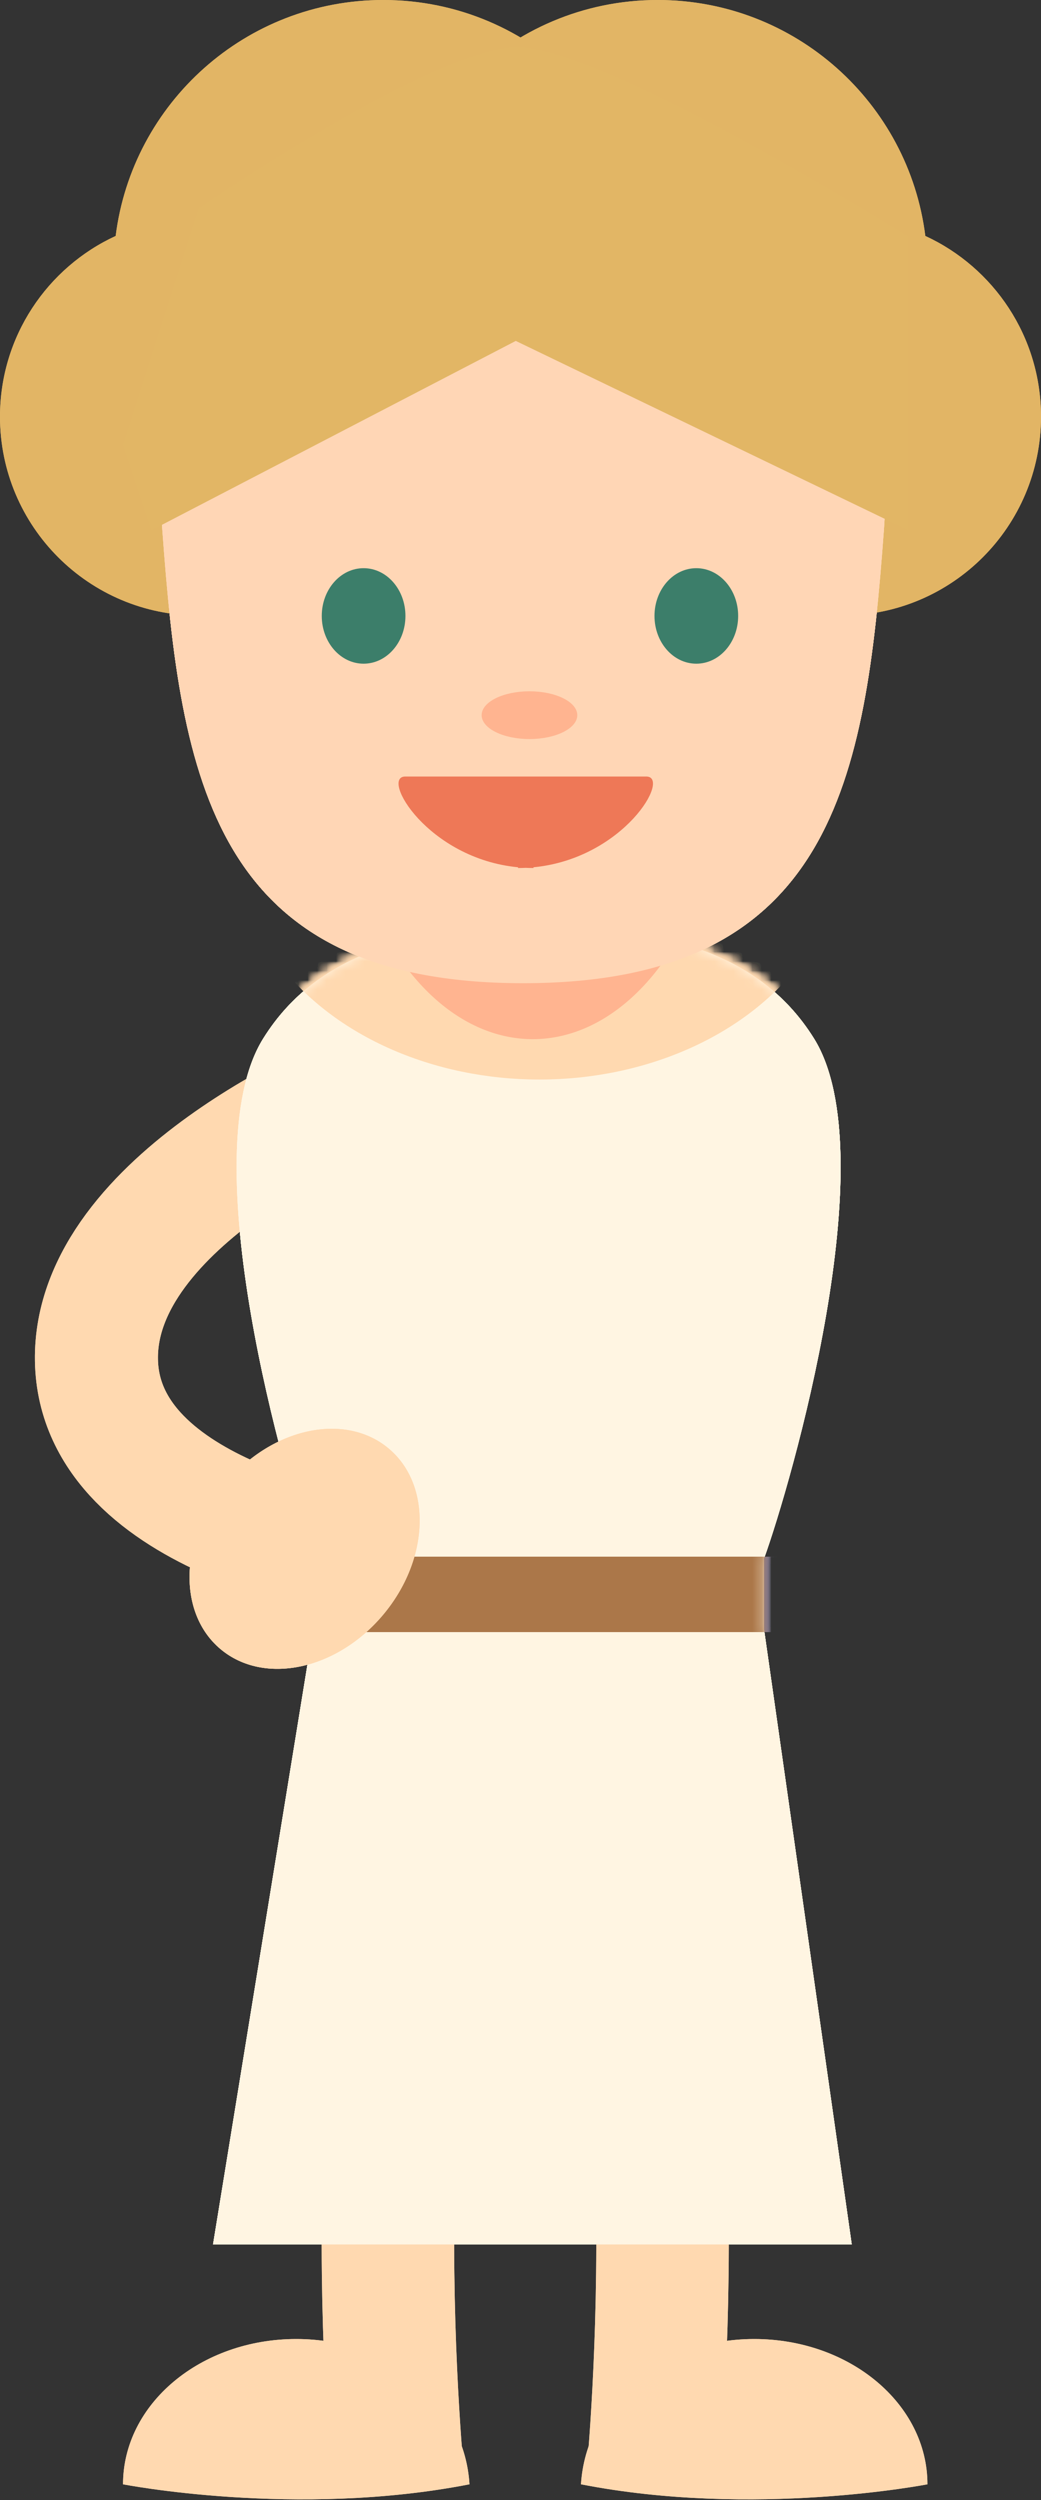 <?xml version="1.0" encoding="UTF-8"?>
<svg width="110px" height="264px" viewBox="0 0 110 264" version="1.1" xmlns="http://www.w3.org/2000/svg" xmlns:xlink="http://www.w3.org/1999/xlink">
    <rect x="0" y="0" width="110" height="264" fill="#333333" stroke="none"/>
    <!-- Generator: Sketch 41.2 (35397) - http://www.bohemiancoding.com/sketch -->
    <title>cheers-people01</title>
    <desc>Created with Sketch.</desc>
    <defs>
        <path d="M38.427,0.005 C47.372,0.368 58.07,2.117 64.017,11.674 C71.663,23.962 61.588,58.659 58.735,66.581 L58.735,74.063 L68,139 L0.513,139 L11.092,74.063 L11.092,66.581 C8.238,58.659 -1.837,23.962 5.81,11.674 C11.757,2.117 22.455,0.368 31.371,0.062 C32.497,0.005 33.675,-0.003 34.913,0.001 C36.151,-0.003 37.329,0.005 38.427,0.005 Z" id="path-1"></path>
        <path d="M38.276,95.826 C71,95.826 74.471,74.375 76.404,47.913 C78.337,21.451 61.266,0 38.276,0 C15.287,0 -1.784,21.451 0.149,47.913 C2.082,74.375 5.553,95.826 38.276,95.826 Z" id="path-3"></path>
        <path d="M38.427,0.005 C47.372,0.368 58.07,2.117 64.017,11.674 C71.663,23.962 61.588,58.659 58.735,66.581 L58.735,74.063 L68,139 L0.513,139 L11.092,74.063 L11.092,66.581 C8.238,58.659 -1.837,23.962 5.81,11.674 C11.757,2.117 22.455,0.368 31.371,0.062 C32.497,0.005 33.675,-0.003 34.913,0.001 C36.151,-0.003 37.329,0.005 38.427,0.005 Z" id="path-5"></path>
        <path d="M38.276,95.826 C71,95.826 74.471,74.375 76.404,47.913 C78.337,21.451 61.266,0 38.276,0 C15.287,0 -1.784,21.451 0.149,47.913 C2.082,74.375 5.553,95.826 38.276,95.826 Z" id="path-7"></path>
        <path d="M38.427,0.005 C47.372,0.368 58.07,2.117 64.017,11.674 C71.663,23.962 61.588,58.659 58.735,66.581 L58.735,74.063 L68,139 L0.513,139 L11.092,74.063 L11.092,66.581 C8.238,58.659 -1.837,23.962 5.81,11.674 C11.757,2.117 22.455,0.368 31.371,0.062 C32.497,0.005 33.675,-0.003 34.913,0.001 C36.151,-0.003 37.329,0.005 38.427,0.005 Z" id="path-9"></path>
        <path d="M38.276,95.826 C71,95.826 74.471,74.375 76.404,47.913 C78.337,21.451 61.266,0 38.276,0 C15.287,0 -1.784,21.451 0.149,47.913 C2.082,74.375 5.553,95.826 38.276,95.826 Z" id="path-11"></path>
        <path d="M38.427,0.005 C47.372,0.368 58.07,2.117 64.017,11.674 C71.663,23.962 61.588,58.659 58.735,66.581 L58.735,74.063 L68,139 L0.513,139 L11.092,74.063 L11.092,66.581 C8.238,58.659 -1.837,23.962 5.81,11.674 C11.757,2.117 22.455,0.368 31.371,0.062 C32.497,0.005 33.675,-0.003 34.913,0.001 C36.151,-0.003 37.329,0.005 38.427,0.005 Z" id="path-13"></path>
        <path d="M38.276,95.826 C71,95.826 74.471,74.375 76.404,47.913 C78.337,21.451 61.266,0 38.276,0 C15.287,0 -1.784,21.451 0.149,47.913 C2.082,74.375 5.553,95.826 38.276,95.826 Z" id="path-15"></path>
        <path d="M38.427,0.005 C47.372,0.368 58.07,2.117 64.017,11.674 C71.663,23.962 61.588,58.659 58.735,66.581 L58.735,74.063 L68,139 L0.513,139 L11.092,74.063 L11.092,66.581 C8.238,58.659 -1.837,23.962 5.81,11.674 C11.757,2.117 22.455,0.368 31.371,0.062 C32.497,0.005 33.675,-0.003 34.913,0.001 C36.151,-0.003 37.329,0.005 38.427,0.005 Z" id="path-17"></path>
        <path d="M38.276,95.826 C71,95.826 74.471,74.375 76.404,47.913 C78.337,21.451 61.266,0 38.276,0 C15.287,0 -1.784,21.451 0.149,47.913 C2.082,74.375 5.553,95.826 38.276,95.826 Z" id="path-19"></path>
        <path d="M38.427,0.005 C47.372,0.368 58.07,2.117 64.017,11.674 C71.663,23.962 61.588,58.659 58.735,66.581 L58.735,74.063 L68,139 L0.513,139 L11.092,74.063 L11.092,66.581 C8.238,58.659 -1.837,23.962 5.81,11.674 C11.757,2.117 22.455,0.368 31.371,0.062 C32.497,0.005 33.675,-0.003 34.913,0.001 C36.151,-0.003 37.329,0.005 38.427,0.005 Z" id="path-21"></path>
        <path d="M38.276,95.826 C71,95.826 74.471,74.375 76.404,47.913 C78.337,21.451 61.266,0 38.276,0 C15.287,0 -1.784,21.451 0.149,47.913 C2.082,74.375 5.553,95.826 38.276,95.826 Z" id="path-23"></path>
    </defs>
    <g id="Page-1" stroke="none" stroke-width="1" fill="none" fill-rule="evenodd">
        <g id="Desktop-HD" transform="translate(-612, -2462)">
            <g id="ギリシャ01" transform="translate(612, 2462)">
                <g id="cheers-people01">
                    <g id="身体">
                        <path d="M12.223,24.917 C13.986,10.868 25.974,0 40.5,0 C56.24,0 69,12.76 69,28.5 C69,44.24 56.24,57 40.5,57 C39.523,57 38.558,56.951 37.607,56.855 C33.766,61.81 27.755,65 21,65 C9.402,65 0,55.598 0,44 C0,35.535 5.008,28.24 12.223,24.917 Z" id="Combined-Shape" fill="#E2B565"></path>
                        <path d="M53.223,24.917 C54.986,10.868 66.974,0 81.5,0 C97.24,0 110,12.76 110,28.5 C110,44.24 97.24,57 81.5,57 C80.523,57 79.558,56.951 78.607,56.855 C74.766,61.81 68.755,65 62,65 C50.402,65 41,55.598 41,44 C41,35.535 46.008,28.24 53.223,24.917 Z" id="Combined-Shape" fill="#E2B565" transform="translate(75.5, 32.5) scale(-1, 1) translate(-75.5, -32.5) "></path>
                        <path d="M24.904,122.075 C24.904,122.075 4.327,141.729 14.095,155.642 C23.864,169.556 52.646,162.433 52.646,162.433" id="Path-6" stroke="#FFD9B0" stroke-width="13" transform="translate(32.055, 143.165) scale(-1, 1) rotate(216) translate(-32.055, -143.165) "></path>
                        <g id="Group-18" transform="translate(79.5, 224) scale(-1, 1) translate(-79.5, -224) translate(61, 184)">
                            <path d="M27.99,0 C39.379,29 34.225,78.783 34.225,78.783" id="Path-6" stroke="#FFD9B0" stroke-width="14" transform="translate(31.689, 39.391) scale(-1, 1) translate(-31.689, -39.391) "></path>
                            <path d="M0,78.342 C0,69.869 8.195,63 18.304,63 C28.413,63 36.096,69.872 36.609,78.342 C18.299,81.924 0,78.342 0,78.342 Z" id="Combined-Shape" fill="#FFD9B0"></path>
                        </g>
                        <g id="Group-18" transform="translate(13, 184)">
                            <path d="M27.99,0 C39.379,29 34.225,78.783 34.225,78.783" id="Path-6" stroke="#FFD9B0" stroke-width="14" transform="translate(31.689, 39.391) scale(-1, 1) translate(-31.689, -39.391) "></path>
                            <path d="M0,78.342 C0,69.869 8.195,63 18.304,63 C28.413,63 36.096,69.872 36.609,78.342 C18.299,81.924 0,78.342 0,78.342 Z" id="Combined-Shape" fill="#FFD9B0"></path>
                        </g>
                        <g id="body" transform="translate(17, 8)">
                            <g id="Path-5" transform="translate(5, 90)">
                                <mask id="mask-2" fill="white">
                                    <use xlink:href="#path-1"></use>
                                </mask>
                                <use id="Mask" fill="#FFF5E2" xlink:href="#path-1"></use>
                                <ellipse id="Oval-14" fill="#FFD9B0" mask="url(#mask-2)" cx="35" cy="-9" rx="32" ry="25"></ellipse>
                                <polygon id="Rectangle-3" fill="#7484C6" mask="url(#mask-2)" points="3 66.384 67 66.384 67 74.35 39.245 74.35 3 74.35"></polygon>
                                <ellipse id="Oval-4" fill="#FFB490" mask="url(#mask-2)" cx="34.293" cy="-19.15" rx="20.358" ry="30.886"></ellipse>
                            </g>
                            <mask id="mask-4" fill="white">
                                <use xlink:href="#path-3"></use>
                            </mask>
                            <use id="Oval-5" fill="#FFD6B5" transform="translate(38.276, 47.913) scale(-1, 1) translate(-38.276, -47.913) " xlink:href="#path-3"></use>
                        </g>
                        <g id="body" transform="translate(17, 8)">
                            <g id="Path-5" transform="translate(5, 90)">
                                <mask id="mask-6" fill="white">
                                    <use xlink:href="#path-5"></use>
                                </mask>
                                <use id="Mask" fill="#FFF5E2" xlink:href="#path-5"></use>
                                <ellipse id="Oval-14" fill="#FFD9B0" mask="url(#mask-6)" cx="35" cy="-9" rx="32" ry="25"></ellipse>
                                <polygon id="Rectangle-3" fill="#7484C6" mask="url(#mask-6)" points="3 66.384 67 66.384 67 74.35 39.245 74.35 3 74.35"></polygon>
                                <ellipse id="Oval-4" fill="#FFB490" mask="url(#mask-6)" cx="34.293" cy="-19.15" rx="20.358" ry="30.886"></ellipse>
                            </g>
                            <mask id="mask-8" fill="white">
                                <use xlink:href="#path-7"></use>
                            </mask>
                            <use id="Oval-5" fill="#FFD6B5" transform="translate(38.276, 47.913) scale(-1, 1) translate(-38.276, -47.913) " xlink:href="#path-7"></use>
                        </g>
                        <g id="body" transform="translate(17, 8)">
                            <g id="Path-5" transform="translate(5, 90)">
                                <mask id="mask-10" fill="white">
                                    <use xlink:href="#path-9"></use>
                                </mask>
                                <use id="Mask" fill="#FFF5E2" xlink:href="#path-9"></use>
                                <ellipse id="Oval-14" fill="#FFD9B0" mask="url(#mask-10)" cx="35" cy="-9" rx="32" ry="25"></ellipse>
                                <polygon id="Rectangle-3" fill="#AB7749" mask="url(#mask-10)" points="3 66.384 67 66.384 67 74.35 39.245 74.35 3 74.35"></polygon>
                                <ellipse id="Oval-4" fill="#FFB490" mask="url(#mask-10)" cx="34.293" cy="-19.15" rx="20.358" ry="30.886"></ellipse>
                            </g>
                            <mask id="mask-12" fill="white">
                                <use xlink:href="#path-11"></use>
                            </mask>
                            <use id="Oval-5" fill="#FFD6B5" transform="translate(38.276, 47.913) scale(-1, 1) translate(-38.276, -47.913) " xlink:href="#path-11"></use>
                        </g>
                        <g id="Group-8" transform="translate(34, 60)" fill="#3C7E6A">
                            <ellipse id="Oval" cx="4.421" cy="5.043" rx="4.421" ry="5.043"></ellipse>
                            <ellipse id="Oval" cx="39.579" cy="5.043" rx="4.421" ry="5.043"></ellipse>
                        </g>
                        <ellipse id="Oval-6" fill="#FFB490" cx="55.947" cy="75.522" rx="5.053" ry="2.522"></ellipse>
                        <path d="M55.556,91.643 C55.288,91.656 55.018,91.662 54.744,91.663 L54.744,91.663 L54.744,91.585 C45.196,90.67 40.147,82 42.827,82 L55.556,82 L68.285,82 C70.965,82 65.917,90.67 56.368,91.585 L56.368,91.663 L56.368,91.663 C56.094,91.662 55.824,91.656 55.556,91.643 Z" id="Combined-Shape" fill="#EE7857"></path>
                        <ellipse id="Oval-3" fill="#FFD9B0" transform="translate(32.186, 163.555) scale(-1, 1) rotate(230) translate(-32.186, -163.555) " cx="32.186" cy="163.555" rx="13.824" ry="10.835"></ellipse>
                        <path d="M16,56 L54.5,36 L96,56 L96,25 C96,25 63.632,4.753 54.5,5 C45.368,5.247 21,22 21,22 L13,47 L16,56 Z" id="Path-15" fill="#E2B665"></path>
                    </g>
                    <g id="身体">
                        <path d="M12.223,24.917 C13.986,10.868 25.974,0 40.5,0 C56.24,0 69,12.76 69,28.5 C69,44.24 56.24,57 40.5,57 C39.523,57 38.558,56.951 37.607,56.855 C33.766,61.81 27.755,65 21,65 C9.402,65 0,55.598 0,44 C0,35.535 5.008,28.24 12.223,24.917 Z" id="Combined-Shape" fill="#E2B565"></path>
                        <path d="M53.223,24.917 C54.986,10.868 66.974,0 81.5,0 C97.24,0 110,12.76 110,28.5 C110,44.24 97.24,57 81.5,57 C80.523,57 79.558,56.951 78.607,56.855 C74.766,61.81 68.755,65 62,65 C50.402,65 41,55.598 41,44 C41,35.535 46.008,28.24 53.223,24.917 Z" id="Combined-Shape" fill="#E2B565" transform="translate(75.5, 32.5) scale(-1, 1) translate(-75.5, -32.5) "></path>
                        <path d="M24.904,122.075 C24.904,122.075 4.327,141.729 14.095,155.642 C23.864,169.556 52.646,162.433 52.646,162.433" id="Path-6" stroke="#FFD9B0" stroke-width="13" transform="translate(32.055, 143.165) scale(-1, 1) rotate(216) translate(-32.055, -143.165) "></path>
                        <g id="Group-18" transform="translate(79.5, 224) scale(-1, 1) translate(-79.5, -224) translate(61, 184)">
                            <path d="M27.99,0 C39.379,29 34.225,78.783 34.225,78.783" id="Path-6" stroke="#FFD9B0" stroke-width="14" transform="translate(31.689, 39.391) scale(-1, 1) translate(-31.689, -39.391) "></path>
                            <path d="M0,78.342 C0,69.869 8.195,63 18.304,63 C28.413,63 36.096,69.872 36.609,78.342 C18.299,81.924 0,78.342 0,78.342 Z" id="Combined-Shape" fill="#FFD9B0"></path>
                        </g>
                        <g id="Group-18" transform="translate(13, 184)">
                            <path d="M27.99,0 C39.379,29 34.225,78.783 34.225,78.783" id="Path-6" stroke="#FFD9B0" stroke-width="14" transform="translate(31.689, 39.391) scale(-1, 1) translate(-31.689, -39.391) "></path>
                            <path d="M0,78.342 C0,69.869 8.195,63 18.304,63 C28.413,63 36.096,69.872 36.609,78.342 C18.299,81.924 0,78.342 0,78.342 Z" id="Combined-Shape" fill="#FFD9B0"></path>
                        </g>
                        <g id="body" transform="translate(17, 8)">
                            <g id="Path-5" transform="translate(5, 90)">
                                <mask id="mask-14" fill="white">
                                    <use xlink:href="#path-13"></use>
                                </mask>
                                <use id="Mask" fill="#FFF5E2" xlink:href="#path-13"></use>
                                <ellipse id="Oval-14" fill="#FFD9B0" mask="url(#mask-14)" cx="35" cy="-9" rx="32" ry="25"></ellipse>
                                <polygon id="Rectangle-3" fill="#7484C6" mask="url(#mask-14)" points="3 66.384 67 66.384 67 74.35 39.245 74.35 3 74.35"></polygon>
                                <ellipse id="Oval-4" fill="#FFB490" mask="url(#mask-14)" cx="34.293" cy="-19.15" rx="20.358" ry="30.886"></ellipse>
                            </g>
                            <mask id="mask-16" fill="white">
                                <use xlink:href="#path-15"></use>
                            </mask>
                            <use id="Oval-5" fill="#FFD6B5" transform="translate(38.276, 47.913) scale(-1, 1) translate(-38.276, -47.913) " xlink:href="#path-15"></use>
                        </g>
                        <g id="body" transform="translate(17, 8)">
                            <g id="Path-5" transform="translate(5, 90)">
                                <mask id="mask-18" fill="white">
                                    <use xlink:href="#path-17"></use>
                                </mask>
                                <use id="Mask" fill="#FFF5E2" xlink:href="#path-17"></use>
                                <ellipse id="Oval-14" fill="#FFD9B0" mask="url(#mask-18)" cx="35" cy="-9" rx="32" ry="25"></ellipse>
                                <polygon id="Rectangle-3" fill="#7484C6" mask="url(#mask-18)" points="3 66.384 67 66.384 67 74.35 39.245 74.35 3 74.35"></polygon>
                                <ellipse id="Oval-4" fill="#FFB490" mask="url(#mask-18)" cx="34.293" cy="-19.15" rx="20.358" ry="30.886"></ellipse>
                            </g>
                            <mask id="mask-20" fill="white">
                                <use xlink:href="#path-19"></use>
                            </mask>
                            <use id="Oval-5" fill="#FFD6B5" transform="translate(38.276, 47.913) scale(-1, 1) translate(-38.276, -47.913) " xlink:href="#path-19"></use>
                        </g>
                        <g id="body" transform="translate(17, 8)">
                            <g id="Path-5" transform="translate(5, 90)">
                                <mask id="mask-22" fill="white">
                                    <use xlink:href="#path-21"></use>
                                </mask>
                                <use id="Mask" fill="#FFF5E2" xlink:href="#path-21"></use>
                                <ellipse id="Oval-14" fill="#FFD9B0" mask="url(#mask-22)" cx="35" cy="-9" rx="32" ry="25"></ellipse>
                                <polygon id="Rectangle-3" fill="#AB7749" mask="url(#mask-22)" points="3 66.384 67 66.384 67 74.35 39.245 74.35 3 74.35"></polygon>
                                <ellipse id="Oval-4" fill="#FFB490" mask="url(#mask-22)" cx="34.293" cy="-19.15" rx="20.358" ry="30.886"></ellipse>
                            </g>
                            <mask id="mask-24" fill="white">
                                <use xlink:href="#path-23"></use>
                            </mask>
                            <use id="Oval-5" fill="#FFD6B5" transform="translate(38.276, 47.913) scale(-1, 1) translate(-38.276, -47.913) " xlink:href="#path-23"></use>
                        </g>
                        <g id="Group-8" transform="translate(34, 60)" fill="#3C7E6A">
                            <ellipse id="Oval" cx="4.421" cy="5.043" rx="4.421" ry="5.043"></ellipse>
                            <ellipse id="Oval" cx="39.579" cy="5.043" rx="4.421" ry="5.043"></ellipse>
                        </g>
                        <ellipse id="Oval-6" fill="#FFB490" cx="55.947" cy="75.522" rx="5.053" ry="2.522"></ellipse>
                        <path d="M55.556,91.643 C55.288,91.656 55.018,91.662 54.744,91.663 L54.744,91.663 L54.744,91.585 C45.196,90.67 40.147,82 42.827,82 L55.556,82 L68.285,82 C70.965,82 65.917,90.67 56.368,91.585 L56.368,91.663 L56.368,91.663 C56.094,91.662 55.824,91.656 55.556,91.643 Z" id="Combined-Shape" fill="#EE7857"></path>
                        <ellipse id="Oval-3" fill="#FFD9B0" transform="translate(32.186, 163.555) scale(-1, 1) rotate(230) translate(-32.186, -163.555) " cx="32.186" cy="163.555" rx="13.824" ry="10.835"></ellipse>
                        <path d="M16,56 L54.5,36 L96,56 L96,25 C96,25 63.632,4.753 54.5,5 C45.368,5.247 21,22 21,22 L13,47 L16,56 Z" id="Path-15" fill="#E2B665"></path>
                        <ellipse id="Oval-3" fill="#FFD9B0" transform="translate(32.186, 163.555) scale(-1, 1) rotate(230) translate(-32.186, -163.555) " cx="32.186" cy="163.555" rx="13.824" ry="10.835"></ellipse>
                    </g>
                </g>
            </g>
        </g>
    </g>
</svg>